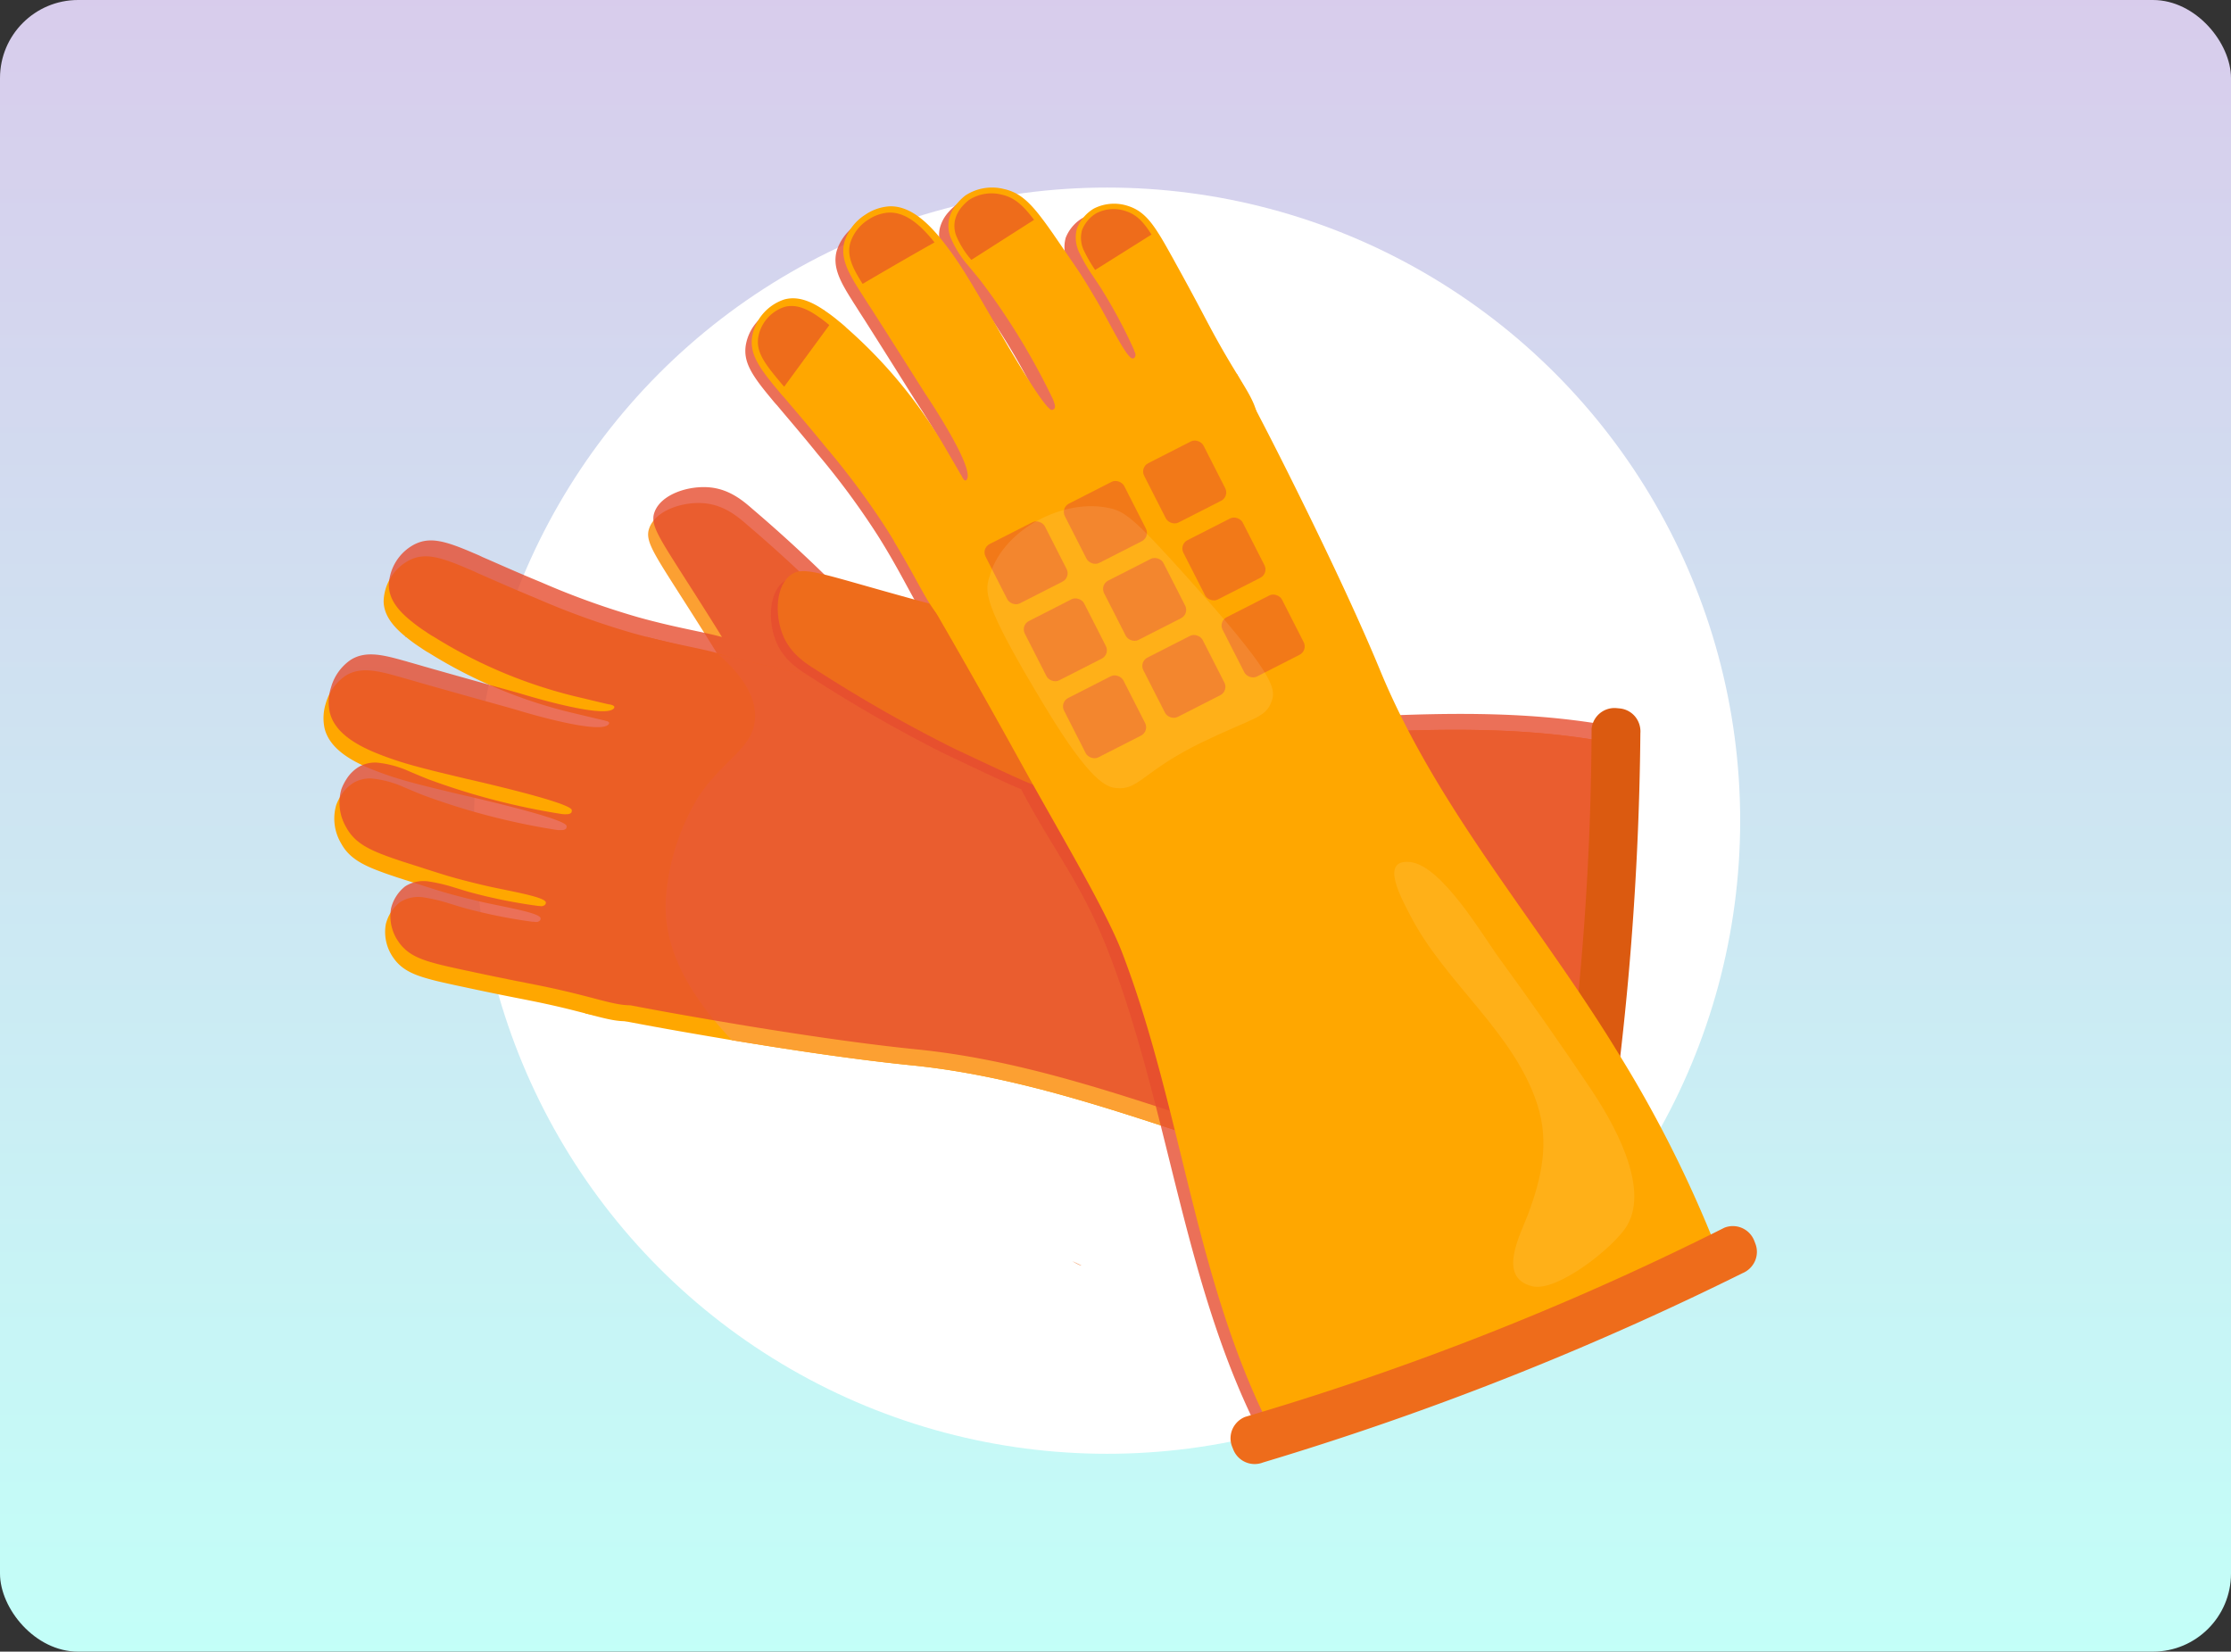 <svg xmlns="http://www.w3.org/2000/svg" xmlns:xlink="http://www.w3.org/1999/xlink" width="400" height="296.095" viewBox="0 0 400 296.095">
  <rect x="0" y="0" width="400" height="296.095" fill="#333333" stroke="none"/>
  <defs>
    <linearGradient id="linear-gradient" x1="0.5" x2="0.5" y2="1" gradientUnits="objectBoundingBox">
      <stop offset="0" stop-color="#d8ccec"/>
      <stop offset="1" stop-color="#c3fff8"/>
    </linearGradient>
  </defs>
  <g id="_2" data-name="2" transform="translate(-1020 -738.256)">
    <rect id="BG" width="400" height="296.095" rx="14" transform="translate(1020 738.256)" fill="url(#linear-gradient)"/>
    <circle id="Ellipse_6360" data-name="Ellipse 6360" cx="113.5" cy="113.5" r="113.5" transform="translate(1105 771.882)" fill="#fff"/>
    <g id="gloves" transform="translate(2516.316 1781.419)">
      <g id="Group_156821" data-name="Group 156821" transform="translate(-1438.316 -955.833)">
        <g id="Group_156820" data-name="Group 156820" transform="translate(0 2.851)">
          <path id="Path_265745" data-name="Path 265745" d="M-1365.5-949.628c.419-.96-.25-1.659-11.191-13.822a260.029,260.029,0,0,0-20.4-19.4c-1.682-1.467-4.079-3.567-7.611-3.954-3.837-.422-8.873,1.17-10.061,4.405-.823,2.243.576,4.253,6.232,13.111,6.513,10.2,6,9.639,6.518,10.283C-1392-946.492-1367.626-944.766-1365.5-949.628Z" transform="translate(1473.183 986.866)" fill="#fca032"/>
          <path id="Path_265746" data-name="Path 265746" d="M-1427.322-966.643c.232.175.481.329.75.5a6.581,6.581,0,0,0,.621.367,86.488,86.488,0,0,0,26.4,10.941c1.664.389,3.253.791,4.757,1.13a.187.187,0,0,1,.137.037,3.156,3.156,0,0,1,.741.16l.023.015a71.985,71.985,0,0,0,11.645,1.943c4.213.222,7.444-.5,9.866-2.786a10.151,10.151,0,0,0,3.206-6.144,4.121,4.121,0,0,0-.23-1.9c-.6-1.714-2.2-2.587-4.857-3.33-3.31-.935-8.274-1.659-15.069-3.562a141.453,141.453,0,0,1-17.323-6.254c-4.358-1.791-7.773-3.338-10.552-4.535-.531-.267-1.033-.481-1.517-.679-5.156-2.228-7.9-3-10.687-1.584a8.568,8.568,0,0,0-4.58,7.4c.067,2.375,1.559,4.361,3.906,6.264l.085.065A28.08,28.08,0,0,0-1427.322-966.643Z" transform="translate(1444.773 992.591)" fill="#ffa700"/>
          <path id="Path_265747" data-name="Path 265747" d="M-1429.371-956.987a59.108,59.108,0,0,0,5.877,1.976c.023.015.06.01.08.025,3.21.893,6.713,1.709,10.2,2.542.1.007.195.05.429.092,3.639.851,17.9,4.168,18.056,5.413a.875.875,0,0,1-.087.467,1,1,0,0,1-.7.27,6.5,6.5,0,0,1-.8,0c-.038.005-.08-.027-.155-.017a22.774,22.774,0,0,0,7.636,1.01,21.2,21.2,0,0,0,4.555-.716c2.355-.614,5.6-1.484,7.87-4.453,2.223-2.906,4.268-8.434,1.16-12.767a4.376,4.376,0,0,0-.544-.641,10.575,10.575,0,0,0-12.545-2.155.187.187,0,0,1,.137.037,3.156,3.156,0,0,1,.741.16l.023.015c.179.07.327.182.327.314,0,0,.037.127-.127.3-1.833,1.9-16.574-2.669-16.574-2.669-.476-.159-8.426-2.337-17.334-4.872-.948-.282-1.933-.561-2.919-.838-.456-.145-.905-.252-1.339-.379-3.465-.953-6.431-1.6-8.968.01a8.872,8.872,0,0,0-3.527,4.942,8.721,8.721,0,0,0-.222,4.478C-1437.311-961.116-1433.979-958.8-1429.371-956.987Z" transform="translate(1438.315 1004.832)" fill="#ffa700"/>
          <path id="Path_265748" data-name="Path 265748" d="M-1429.212-950.371c.978.374,2.071.731,3.26,1.133.354.1.694.225,1.07.342.99.314,1.961.614,2.834.908,1.821.576,3.368,1.077,4.57,1.419.357.1.711.2,1.045.29,3.3.9,6.1,1.509,6.329,1.552,4.116.881,9.547,1.821,9.582,2.744a.585.585,0,0,1-.1.354.976.976,0,0,1-.886.294,2.26,2.26,0,0,0-.4-.037c1.783,1.113,7.294,4.236,13.942,2.811a23.785,23.785,0,0,0,4.323-1.422c2.495-1.1,5.154-2.918,5.6-5.705.649-4.291-4.7-8.12-5.391-8.609a15.484,15.484,0,0,0-6.523-2.529c-1.145-.2-2.215-.274-3.2-.384-.19-.01-1.791-.222-4.286-.609-.038.005-.08-.027-.155-.017a124.436,124.436,0,0,1-23.841-6.189c-1.08-.417-2.108-.858-3.093-1.27-.12-.06-.279-.112-.4-.169a18.4,18.4,0,0,0-5.959-1.606,5.969,5.969,0,0,0-3.059.713,6.773,6.773,0,0,0-2.36,2.337,9.168,9.168,0,0,0-.858,1.711,8.711,8.711,0,0,0,.9,6.913C-1434.932-952.955-1432.747-951.673-1429.212-950.371Z" transform="translate(1439.449 1016.446)" fill="#ffa700"/>
          <path id="Path_265749" data-name="Path 265749" d="M-1426.075-943.886c1.282.369,2.766.691,4.5,1.073.569.127,1.113.242,1.659.354,6.246,1.355,10.579,2.166,12.39,2.537,12.949,2.592,14.975,4.615,19.854,3.116,3.193-.978,8.07-3.572,8.255-7.252.21-3.889-4.919-6.86-5.575-7.222a12.805,12.805,0,0,0-4.121-1.447,25.621,25.621,0,0,0-4.847-.3,114.641,114.641,0,0,1-13.017-1.05,2.26,2.26,0,0,0-.4-.037,94.259,94.259,0,0,1-12.466-2.527c-.868-.257-1.7-.519-2.512-.763a30.575,30.575,0,0,0-4.5-1.073,6.1,6.1,0,0,0-4.363.861,7.224,7.224,0,0,0-2.517,3.909,7.984,7.984,0,0,0,1.384,6.089C-1430.977-945.658-1429.046-944.7-1426.075-943.886Z" transform="translate(1444.913 1029.19)" fill="#ffa700"/>
          <path id="Path_265750" data-name="Path 265750" d="M-1432.427-977.272l.085.064.048-.063Z" transform="translate(1447.116 1001.204)" fill="#994d23"/>
        </g>
        <path id="Path_265751" data-name="Path 265751" d="M-1408.153-977.251c3.727.943,8.042,1.978,12.84,3.135,8.955,2.13,19.689,4.608,31.8,7.2,13.421,2.866,29.469,6.975,37.845,7.566,30.566,2.248,61.332-4.752,91.506,1.3,0,0,2.011,11.964,1.175,17.412-3.251,21.4-3.293,47.746-11.066,68.062a220.192,220.192,0,0,1-38.551-6.723c-26.178-6.78-51.273-18.5-78.24-21.156-6.389-.646-16.541-1.918-32.01-4.485-2.033-.349-4.148-.7-6.391-1.09-8.424-1.439-15.317-2.784-19.874-3.712a133.5,133.5,0,0,1,1.133-34.385A135.11,135.11,0,0,1-1408.153-977.251Z" transform="translate(1466.078 1004.087)" fill="#ffa700"/>
        <path id="Path_265752" data-name="Path 265752" d="M-1382.874-931.591a1.633,1.633,0,0,1-.307-.1l-.035-.017a12.651,12.651,0,0,1-1.275-.674C-1383.472-931.9-1382.881-931.618-1382.874-931.591Z" transform="translate(1518.761 1071.151)" fill="#ee6c1b"/>
        <path id="Path_265753" data-name="Path 265753" d="M-1404.3-975.994c8.955,2.13,19.689,4.608,31.8,7.2,13.421,2.866,29.469,6.975,37.845,7.566,30.566,2.248,61.332-4.752,91.506,1.3,0,0,2.011,11.964,1.175,17.412-3.251,21.4-3.293,47.746-11.066,68.062a220.192,220.192,0,0,1-38.551-6.723c-26.178-6.78-51.273-18.5-78.24-21.156-6.389-.646-16.541-1.918-32.01-4.485-7-7.409-12.5-16.023-11.832-25.537a40.709,40.709,0,0,1,6.024-18.393c4.478-6.506,9.492-8.4,9.941-13.5C-1397.291-968.922-1401.018-973.153-1404.3-975.994Z" transform="translate(1475.063 1005.965)" fill="#fca032"/>
        <path id="Path_265754" data-name="Path 265754" d="M-1399.823-970.942c-4.358-1.791-7.773-3.335-10.552-4.535-.531-.267-1.033-.481-1.514-.679-5.159-2.228-7.9-3-10.687-1.584a8.566,8.566,0,0,0-4.583,7.4c.067,2.375,1.559,4.361,3.907,6.264l.084.065a28.142,28.142,0,0,0,2.677,1.951c.234.177.481.329.751.5a7.054,7.054,0,0,0,.621.367,86.49,86.49,0,0,0,26.4,10.941c1.664.389,3.253.791,4.757,1.13a.2.2,0,0,1,.137.037,3.22,3.22,0,0,1,.743.16l.02.015c.18.07.33.182.33.314,0,0,.035.127-.13.3-1.833,1.9-16.572-2.669-16.572-2.669-.476-.159-8.429-2.337-17.337-4.872-.948-.282-1.933-.559-2.919-.838-.457-.145-.905-.252-1.34-.379-3.465-.953-6.431-1.594-8.968.01a8.884,8.884,0,0,0-3.528,4.942,8.724,8.724,0,0,0-.222,4.478c.809,3.33,4.141,5.645,8.749,7.459a58.954,58.954,0,0,0,5.88,1.976c.02.015.058.01.077.025,3.21.893,6.713,1.709,10.2,2.544.095,0,.2.047.429.09,3.64.853,17.9,4.168,18.056,5.413a.889.889,0,0,1-.085.467,1.009,1.009,0,0,1-.7.27,6.446,6.446,0,0,1-.8,0c-.038.005-.08-.027-.152-.017a124.453,124.453,0,0,1-23.843-6.189c-1.08-.417-2.108-.858-3.091-1.27-.122-.057-.282-.112-.4-.169a18.4,18.4,0,0,0-5.959-1.606,5.969,5.969,0,0,0-3.058.713,6.8,6.8,0,0,0-2.36,2.337,9.2,9.2,0,0,0-.858,1.711,8.714,8.714,0,0,0,.9,6.913c1.347,2.442,3.532,3.724,7.065,5.027.978.374,2.07.731,3.26,1.132.357.1.7.225,1.07.342.991.314,1.961.614,2.834.908,1.823.576,3.367,1.078,4.57,1.419.357.1.711.2,1.045.29,3.305.9,6.1,1.509,6.329,1.554,4.116.878,9.547,1.819,9.582,2.742a.593.593,0,0,1-.1.354.983.983,0,0,1-.888.294,2.549,2.549,0,0,0-.4-.037,93.948,93.948,0,0,1-12.465-2.527c-.868-.257-1.7-.519-2.51-.763a30.889,30.889,0,0,0-4.505-1.073,6.11,6.11,0,0,0-4.363.861,7.23,7.23,0,0,0-2.517,3.909,7.985,7.985,0,0,0,1.385,6.089c1.375,1.963,3.305,2.924,6.279,3.737,1.28.367,2.764.688,4.5,1.07.566.13,1.11.242,1.656.354,6.246,1.355,10.58,2.168,12.393,2.537,9.879,1.978,13.4,3.62,16.681,3.622,3.662.7,7.948,1.489,12.757,2.31,2.243.392,4.358.741,6.391,1.09,15.471,2.567,25.622,3.839,32.01,4.485,26.969,2.654,52.064,14.376,78.242,21.156a220.364,220.364,0,0,0,38.548,6.725c7.773-20.318,7.815-46.668,11.066-68.064.838-5.448-1.175-17.412-1.175-17.412-30.174-6.049-60.939.953-91.506-1.3-7.486-.529-21.089-3.862-33.479-6.611-1.232-1.632-4.111-4.822-10.44-11.857a259.972,259.972,0,0,0-20.4-19.4c-1.681-1.467-4.076-3.567-7.611-3.954-3.837-.422-8.873,1.172-10.061,4.405-.823,2.243.579,4.253,6.234,13.112,3.889,6.092,5.266,8.334,5.86,9.3-2.619-.741-6.3-1.357-11.076-2.522-.5-.127-1.023-.255-1.507-.377v0q-1.2-.307-2.485-.666A141.518,141.518,0,0,1-1399.823-970.942Z" transform="translate(1438.874 988.009)" fill="#e64c2f" opacity="0.8"/>
        <path id="Path_265755" data-name="Path 265755" d="M-1341.991-968.408c-.05,13.648-.646,28.418-2.061,44.141-1.552,17.292-3.872,33.295-6.573,47.856a4.2,4.2,0,0,0,.93,3,4.089,4.089,0,0,0,2.779,1.474l.554.052a4.122,4.122,0,0,0,4.478-3.709c2.664-14.8,4.944-30.978,6.5-48.387,1.377-15.456,2.013-30.04,2.138-43.608a4.216,4.216,0,0,0-.933-3,4.1,4.1,0,0,0-2.777-1.474l-.556-.052A4.123,4.123,0,0,0-1341.991-968.408Z" transform="translate(1569.352 1011.733)" fill="#db5a10"/>
      </g>
      <g id="Group_156827" data-name="Group 156827" transform="translate(-1362.697 -1009.537)">
        <path id="Path_265756" data-name="Path 265756" d="M-1254.878-854.734c-13.812-22.922-32-43.408-42.166-68.261-4.852-11.857-10.827-23.212-16.13-34.871-3.033-6.666-4.582-10.133-6.094-12.3-1.118-2.846-3.612-5.942-7.868-13.982-.863-1.616-2.859-5.5-5.91-11.043-.262-.487-.521-.973-.8-1.474-.853-1.542-1.576-2.859-2.29-3.971-1.609-2.589-3.061-4.151-5.3-4.894a7.805,7.805,0,0,0-6.137.427,7.171,7.171,0,0,0-2.973,3.51,6.1,6.1,0,0,0,.429,4.39,30.449,30.449,0,0,0,2.288,3.971c.462.7.945,1.414,1.435,2.165a93.683,93.683,0,0,1,5.919,11.118,2.411,2.411,0,0,0,.15.372.983.983,0,0,1-.025.926.59.59,0,0,1-.307.2c-.88.229-3.308-4.66-5.306-8.317-.107-.209-1.474-2.687-3.26-5.57-.174-.292-.371-.6-.569-.908-.663-1.043-1.576-2.37-2.637-3.934-.526-.746-1.083-1.582-1.661-2.432-.217-.324-.429-.611-.626-.918-.716-1.018-1.362-1.951-1.993-2.774-2.23-2.983-4.059-4.692-6.745-5.273a8.536,8.536,0,0,0-6.775,1.127,9.184,9.184,0,0,0-1.367,1.3,6.722,6.722,0,0,0-1.536,2.909,5.952,5.952,0,0,0,.2,3.111,18.3,18.3,0,0,0,3.2,5.2c.09.1.187.235.277.334.666.818,1.375,1.666,2.073,2.574a123.577,123.577,0,0,1,12.605,20.874c.012.073.055.1.06.142a6.516,6.516,0,0,1,.227.753,1,1,0,0,1-.055.743.88.88,0,0,1-.414.215c-1.22.207-8.395-12.388-10.23-15.6-.107-.207-.177-.292-.207-.379-1.779-3.073-3.54-6.167-5.293-8.96-.02-.015-.027-.05-.048-.067a57.809,57.809,0,0,0-3.532-5.017c-3.016-3.859-6.144-6.364-9.517-6.179a8.6,8.6,0,0,0-4.158,1.494,8.813,8.813,0,0,0-3.662,4.762c-.793,2.871.656,5.506,2.537,8.521.245.377.471.773.739,1.165.541.856,1.083,1.714,1.619,2.532,4.919,7.738,9.227,14.666,9.514,15.072,0,0,8.5,12.7,7.222,14.98-.12.207-.25.207-.25.207-.125.037-.271-.07-.389-.222l-.02-.015a3.213,3.213,0,0,1-.364-.659.2.2,0,0,1-.073-.12c-.746-1.332-1.576-2.727-2.417-4.2a85.558,85.558,0,0,0-17.811-21.947,5.875,5.875,0,0,0-.521-.482c-.237-.207-.454-.4-.683-.571a28.207,28.207,0,0,0-2.6-1.986l-.085-.062c-2.459-1.686-4.757-2.532-7.017-1.918a8.485,8.485,0,0,0-5.678,6.469c-.542,3.056.963,5.436,4.528,9.7.322.4.666.816,1.068,1.245,1.92,2.3,4.348,5.1,7.274,8.724a139.958,139.958,0,0,1,10.814,14.666c3.722,5.909,5.812,10.417,7.636,13.293-1.08-.289-3.584-.955-10.435-2.906-9.958-2.839-12.253-3.592-14.134-2.17-2.714,2.053-2.789,7.292-1.3,10.816,1.37,3.245,4.029,4.919,5.892,6.1a255.477,255.477,0,0,0,24.082,13.83c8.093,3.839,11.947,5.675,13.915,6.438,5.887,11.206,11.083,17.12,15.975,30,10.779,28.381,13.318,60.044,27.595,86.993,0,0,11.438-1.953,16.339-4.3,19.253-9.23,44.092-16.811,61.05-30A217.664,217.664,0,0,0-1254.878-854.734Z" transform="translate(1408.002 1010.589)" fill="#e64c2f" opacity="0.8"/>
        <g id="Group_156822" data-name="Group 156822" transform="translate(1.159)">
          <path id="Path_265757" data-name="Path 265757" d="M-1357.79-943.539c-.8.678-1.661.24-16.462-6.73a259.965,259.965,0,0,1-24.452-13.947c-1.891-1.187-4.593-2.876-5.982-6.146-1.509-3.552-1.437-8.836,1.32-10.9,1.908-1.435,4.238-.674,14.351,2.188,11.642,3.3,10.958,2.969,11.724,3.278C-1362.425-969.814-1353.746-946.974-1357.79-943.539Z" transform="translate(1410.332 1050.733)" fill="#ee6c1b"/>
          <path id="Path_265758" data-name="Path 265758" d="M-1391.815-997.38c.234.172.454.366.7.576a6.428,6.428,0,0,1,.529.487A86.453,86.453,0,0,1-1372.5-974.19c.853,1.482,1.7,2.886,2.452,4.231a.192.192,0,0,0,.075.12,3.258,3.258,0,0,0,.369.664l.02.018a72.188,72.188,0,0,1,5.218,10.589c1.427,3.971,1.669,7.272.175,10.25a10.155,10.155,0,0,1-4.959,4.842,4.117,4.117,0,0,1-1.884.327c-1.816-.08-3.111-1.36-4.59-3.689-1.848-2.9-3.974-7.446-7.753-13.406a141.308,141.308,0,0,0-10.983-14.783c-2.971-3.657-5.436-6.483-7.384-8.8-.409-.429-.759-.851-1.085-1.255-3.62-4.3-5.146-6.7-4.6-9.776a8.562,8.562,0,0,1,5.762-6.521c2.295-.619,4.625.237,7.125,1.936l.087.063A28.752,28.752,0,0,1-1391.815-997.38Z" transform="translate(1407.537 1021.43)" fill="#ffa700"/>
          <path id="Path_265759" data-name="Path 265759" d="M-1383.132-1001.953a59.147,59.147,0,0,1,3.587,5.059c.02.015.025.052.048.067,1.781,2.816,3.569,5.935,5.373,9.033.032.09.1.172.212.384,1.864,3.238,9.15,15.938,10.387,15.728a.864.864,0,0,0,.422-.217.984.984,0,0,0,.055-.748,6.273,6.273,0,0,0-.229-.761c-.008-.035-.05-.067-.06-.142a22.764,22.764,0,0,1,3.168,7.02,21.407,21.407,0,0,1,.626,4.57c.093,2.43.192,5.79-2,8.821-2.14,2.963-6.845,6.516-11.889,4.79a4.382,4.382,0,0,1-.771-.337,10.574,10.574,0,0,1-5.682-11.39.192.192,0,0,0,.075.12,3.258,3.258,0,0,0,.369.664l.02.018c.12.152.269.262.4.222,0,0,.132,0,.252-.209,1.294-2.3-7.334-15.1-7.334-15.1-.289-.409-4.667-7.4-9.661-15.2-.544-.826-1.1-1.689-1.644-2.552-.27-.394-.5-.8-.751-1.175-1.908-3.041-3.38-5.7-2.574-8.589a8.885,8.885,0,0,1,3.715-4.8,8.754,8.754,0,0,1,4.223-1.5C-1389.374-1008.369-1386.2-1005.842-1383.132-1001.953Z" transform="translate(1417.369 1011.547)" fill="#ffa700"/>
          <path id="Path_265760" data-name="Path 265760" d="M-1376.6-1003.962c.641.831,1.3,1.771,2.026,2.8.2.312.414.6.634.926.589.858,1.155,1.7,1.686,2.452,1.078,1.579,2.006,2.914,2.679,3.966.2.312.4.621.579.918,1.811,2.9,3.2,5.4,3.31,5.613,2.028,3.687,4.5,8.616,5.388,8.384a.594.594,0,0,0,.31-.2.976.976,0,0,0,.027-.933,2.214,2.214,0,0,1-.152-.374c1.579,1.387,6.159,5.762,6.711,12.54a23.747,23.747,0,0,1-.115,4.55c-.339,2.707-1.307,5.775-3.849,7-3.924,1.856-9.13-2.158-9.8-2.679a15.5,15.5,0,0,1-4.3-5.521c-.521-1.038-.9-2.041-1.29-2.948-.065-.18-.729-1.649-1.819-3.929-.008-.035-.05-.067-.06-.142a124.34,124.34,0,0,0-12.8-21.044c-.708-.916-1.429-1.771-2.105-2.594-.092-.1-.187-.237-.279-.337a18.488,18.488,0,0,1-3.256-5.244,5.95,5.95,0,0,1-.2-3.135,6.751,6.751,0,0,1,1.557-2.934,9.468,9.468,0,0,1,1.39-1.315,8.719,8.719,0,0,1,6.88-1.135C-1380.724-1008.694-1378.865-1006.97-1376.6-1003.962Z" transform="translate(1428.666 1009.537)" fill="#ffa700"/>
          <path id="Path_265761" data-name="Path 265761" d="M-1369.375-1003c.721,1.12,1.457,2.45,2.323,4,.287.5.552,1,.818,1.484,3.1,5.59,5.124,9.507,6,11.136,6.214,11.65,8.736,13.007,8.708,18.111-.015,3.34-1.095,8.759-4.565,9.993-3.665,1.325-7.985-2.731-8.521-3.255a12.814,12.814,0,0,1-2.574-3.527,25.552,25.552,0,0,1-1.686-4.555,114.873,114.873,0,0,0-4.757-12.161,2.214,2.214,0,0,1-.152-.374,93.671,93.671,0,0,0-6.014-11.208c-.494-.758-.985-1.479-1.454-2.185a30.622,30.622,0,0,1-2.323-4,6.108,6.108,0,0,1-.436-4.428,7.247,7.247,0,0,1,3.018-3.537,7.978,7.978,0,0,1,6.229-.429C-1372.485-1007.184-1371.011-1005.609-1369.375-1003Z" transform="translate(1442.335 1011.267)" fill="#ffa700"/>
          <path id="Path_265762" data-name="Path 265762" d="M-1394.284-997.6l-8.092,11.041c-.332-.352-.616-.694-.883-1.023-2.949-3.5-4.194-5.456-3.747-7.965a6.986,6.986,0,0,1,4.7-5.313c1.868-.5,3.767.192,5.8,1.579l.07.05A22.965,22.965,0,0,1-1394.284-997.6Z" transform="translate(1408.2 1022.253)" fill="#ee6c1b"/>
          <path id="Path_265763" data-name="Path 265763" d="M-1402.327-1000.723l.085.063-.047.064Z" transform="translate(1415.324 1022.71)" fill="#994d23"/>
          <path id="Path_265764" data-name="Path 265764" d="M-1393.529-1007.731c2.936-.159,5.66,2.006,8.287,5.341-1.482.831-3.126,1.766-4.83,2.744-2.776,1.6-5.672,3.281-8.057,4.69-1.636-2.609-2.9-4.887-2.208-7.366a7.617,7.617,0,0,1,3.186-4.119A7.5,7.5,0,0,1-1393.529-1007.731Z" transform="translate(1418.012 1012.223)" fill="#ee6c1b"/>
          <path id="Path_265765" data-name="Path 265765" d="M-1378.69-1004.378l-11.238,7.179a15.583,15.583,0,0,1-2.766-4.458,5.034,5.034,0,0,1-.17-2.664,5.739,5.739,0,0,1,1.325-2.495,8.026,8.026,0,0,1,1.18-1.117,7.419,7.419,0,0,1,5.847-.966C-1382.195-1008.4-1380.615-1006.935-1378.69-1004.378Z" transform="translate(1429.309 1010.163)" fill="#ee6c1b"/>
          <path id="Path_265766" data-name="Path 265766" d="M-1371.222-1003.417l-10.1,6.346a26.344,26.344,0,0,1-1.976-3.4,5.2,5.2,0,0,1-.369-3.767,6.156,6.156,0,0,1,2.567-3.009,6.788,6.788,0,0,1,5.3-.364C-1373.869-1006.977-1372.614-1005.637-1371.222-1003.417Z" transform="translate(1442.897 1011.843)" fill="#ee6c1b"/>
        </g>
        <path id="Path_265767" data-name="Path 265767" d="M-1368.453-985.156a134.457,134.457,0,0,0-28.855,18.989c5.633,9.487,13.578,23.12,22.75,39.763,6.623,12.016,15.162,26.208,18.165,34.051,10.946,28.61,13.109,60.084,27.607,87.252,0,0,12.031-1.524,17.008-3.891,19.547-9.3,44.765-16.941,61.98-30.239a218.853,218.853,0,0,0-17.547-34.961c-14.027-23.112-32.492-43.765-42.819-68.82-2.769-6.713-7.723-17.8-16.384-35.153-3.819-7.656-7.1-13.877-9.29-17.979A134.406,134.406,0,0,0-1368.453-985.156Z" transform="translate(1423.985 1029.552)" fill="#ffa700"/>
        <path id="Path_265768" data-name="Path 265768" d="M-1335.676-917.478c-4.156-13.056-16.649-21.947-22.848-34.056-1.5-2.926-5.523-10.056-.037-9.517,5.732.566,13.079,13.221,16.025,17.245,5.618,7.681,11.093,15.519,16.4,23.422,3.812,5.675,10.667,17.41,6.539,24.479-2.21,3.787-12.535,12.046-17.058,10.909-6.344-1.6-2.068-9.275-.674-13.017C-1334.963-904.384-1333.518-910.7-1335.676-917.478Z" transform="translate(1477.719 1081.959)" fill="#fffef8" opacity="0.1"/>
        <g id="Group_156826" data-name="Group 156826" transform="translate(42.319 44.75)" opacity="0.5">
          <g id="Group_156823" data-name="Group 156823">
            <rect id="Rectangle_294666" data-name="Rectangle 294666" width="11.941" height="11.941" rx="1.675" transform="translate(0 19.914) rotate(-27.005)" fill="#e64c2f"/>
            <rect id="Rectangle_294667" data-name="Rectangle 294667" width="11.941" height="11.941" rx="1.675" transform="translate(14.218 12.668) rotate(-27.006)" fill="#e64c2f"/>
            <rect id="Rectangle_294668" data-name="Rectangle 294668" width="11.941" height="11.941" rx="1.675" transform="translate(28.435 5.422) rotate(-27.006)" fill="#e64c2f"/>
          </g>
          <g id="Group_156824" data-name="Group 156824" transform="translate(7.035 13.804)">
            <rect id="Rectangle_294669" data-name="Rectangle 294669" width="11.941" height="11.941" rx="1.675" transform="translate(0 19.914) rotate(-27.006)" fill="#e64c2f"/>
            <rect id="Rectangle_294670" data-name="Rectangle 294670" width="11.941" height="11.941" rx="1.675" transform="translate(14.218 12.668) rotate(-27.005)" fill="#e64c2f"/>
            <rect id="Rectangle_294671" data-name="Rectangle 294671" width="11.941" height="11.941" rx="1.675" transform="translate(28.435 5.422) rotate(-27.005)" fill="#e64c2f"/>
          </g>
          <g id="Group_156825" data-name="Group 156825" transform="translate(14.07 27.607)">
            <rect id="Rectangle_294672" data-name="Rectangle 294672" width="11.941" height="11.941" rx="1.675" transform="translate(0 19.914) rotate(-27.006)" fill="#e64c2f"/>
            <rect id="Rectangle_294673" data-name="Rectangle 294673" width="11.941" height="11.941" rx="1.675" transform="translate(14.218 12.668) rotate(-27.005)" fill="#e64c2f"/>
            <rect id="Rectangle_294674" data-name="Rectangle 294674" width="11.941" height="11.941" rx="1.675" transform="translate(28.435 5.422) rotate(-27.006)" fill="#e64c2f"/>
          </g>
        </g>
        <path id="Path_265769" data-name="Path 265769" d="M-1368.647-986.28c2.659.6,4.378,1.818,13.526,12,15.531,17.285,16.337,20.186,15.536,22.486-1.11,3.191-3.066,2.916-12.391,7.417-10.824,5.226-11.423,8.768-15.626,8.262-1.624-.2-4.5-1.085-12.54-14.374-11.921-19.707-10.9-20.907-9.9-24.1C-1387.561-982.518-1376.911-988.146-1368.647-986.28Z" transform="translate(1434.007 1043.759)" fill="#fffef8" opacity="0.1"/>
        <path id="Path_265770" data-name="Path 265770" d="M-1284.574-934.617c-12.2,6.129-25.637,12.281-40.3,18.135-16.125,6.438-31.444,11.61-45.65,15.788a4.213,4.213,0,0,0-2.258,2.19,4.1,4.1,0,0,0-.057,3.143l.207.519a4.122,4.122,0,0,0,5.331,2.315c14.406-4.323,29.865-9.607,46.09-16.1,14.408-5.765,27.7-11.8,39.858-17.826a4.211,4.211,0,0,0,2.255-2.188,4.079,4.079,0,0,0,.058-3.143l-.2-.521A4.119,4.119,0,0,0-1284.574-934.617Z" transform="translate(1460.132 1121.083)" fill="#ee6c1b"/>
      </g>
    </g>
  </g>
</svg>
